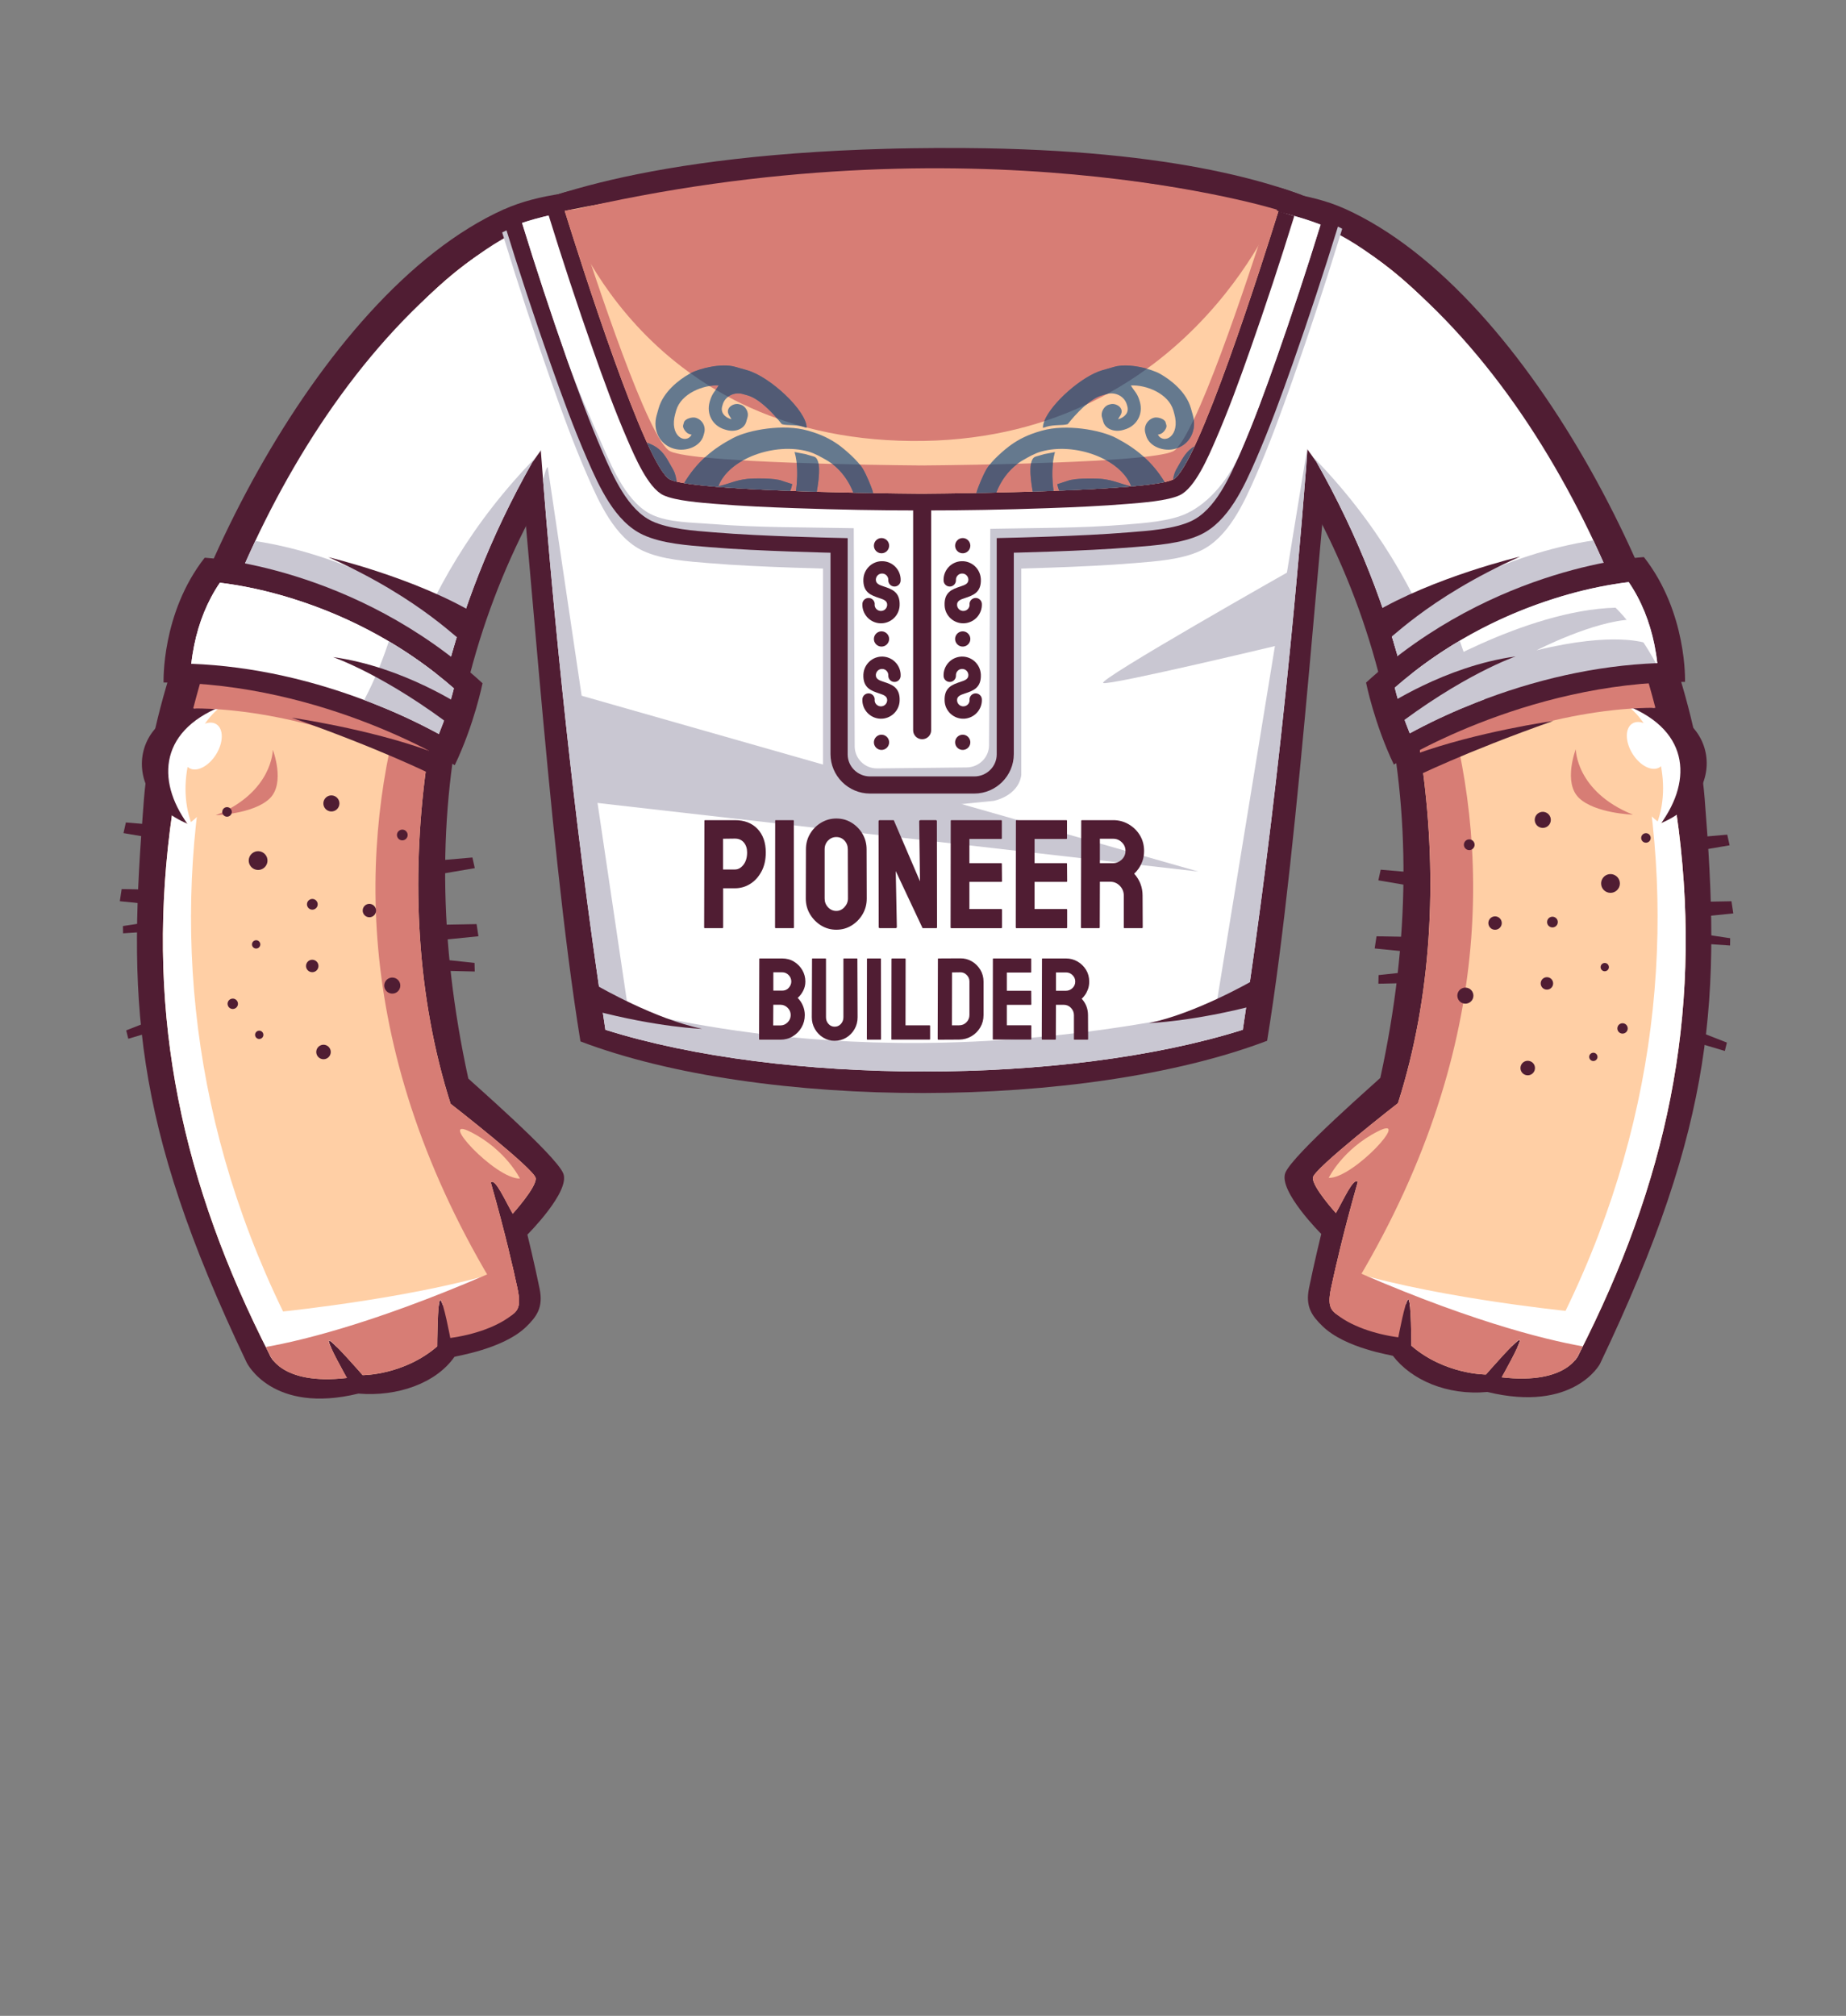<?xml version="1.0" encoding="UTF-8"?>
<!DOCTYPE svg PUBLIC "-//W3C//DTD SVG 1.1//EN" "http://www.w3.org/Graphics/SVG/1.1/DTD/svg11.dtd">
<!-- Creator: CorelDRAW -->
<svg xmlns="http://www.w3.org/2000/svg" xml:space="preserve" width="161.908mm" height="176.792mm" style="shape-rendering:geometricPrecision; text-rendering:geometricPrecision; image-rendering:optimizeQuality; fill-rule:evenodd; clip-rule:evenodd"
viewBox="0 0 49.056 53.565"
 xmlns:xlink="http://www.w3.org/1999/xlink">
 <rect x="0" y="0" width="49.056" height="53.565" fill="#808080" stroke="none"/>
 <defs>
  <style type="text/css">
   <![CDATA[
    .fil0 {fill:none}
    .fil1 {fill:#501D33}
    .fil8 {fill:#525B75}
    .fil7 {fill:#65798E}
    .fil5 {fill:#C9C7D2}
    .fil4 {fill:#D77D75}
    .fil2 {fill:#FFCFA5}
    .fil3 {fill:white}
    .fil6 {fill:#501D33;fill-rule:nonzero}
   ]]>
  </style>
 </defs>
 <g id="Слой_x0020_1">
  <g id="_88250064">
   <rect id="_119805880" class="fil0" width="49.056" height="53.565"/>
   <path id="_119805808" class="fil1" d="M11.162 23.316l1.455 -0.248 -0.063 -0.283 -1.446 0.125c0,0 -0.054,0.197 0.054,0.406zm-5.391 3.942c0.022,0.089 -0.032,0.179 -0.12,0.201 -0.089,0.022 -0.179,-0.032 -0.201,-0.12 -0.022,-0.089 0.032,-0.179 0.12,-0.201 0.089,-0.022 0.179,0.032 0.201,0.12zm-1.034 -4.873l-1.455 -0.248 0.063 -0.283 1.446 0.125c0,0 0.054,0.197 -0.054,0.406zm-0.483 2.349l-0.984 0.066 -0.003 -0.194 0.96 -0.144c0,0 0.066,0.12 0.028,0.272zm0.272 2.534l-1.117 0.334 -0.055 -0.223 1.067 -0.418c0,0 0.107,0.121 0.104,0.306zm0.312 -3.154l-1.654 -0.167 0.049 -0.323 1.635 0.03c0,0 0.075,0.218 -0.03,0.461zm6.222 0.931l1.654 -0.167 -0.049 -0.323 -1.635 0.03c0,0 -0.075,0.218 0.03,0.461zm0.391 0.742l1.165 0.028 -0.006 -0.229 -1.14 -0.122c0,0 -0.071,0.145 -0.019,0.323z"/>
   <path id="_119543888" class="fil1" d="M13.401 5.557c-5.059,2.27 -9.205,11.045 -9.575,15.666 -0.423,5.295 -0.358,8.517 2.731,14.986 0,0 0.672,1.379 2.967,0.821 1.035,0.088 2.061,-0.273 2.553,-0.977 0.012,-0.017 1.291,-0.2 1.907,-0.799 0.279,-0.272 0.457,-0.514 0.356,-1.008 -0.131,-0.648 -0.325,-1.44 -0.325,-1.44 0,0 1.141,-1.138 0.955,-1.622 -0.187,-0.484 -2.521,-2.507 -2.525,-2.526 -1.602,-7.344 -0.031,-13.61 4.165,-18.67l3.371 -4.464c-1.694,-0.5 -4.783,-0.771 -6.579,0.035l-3.02984e-005 3.02984e-005 -3.02984e-005 0z"/>
   <path id="_119543816" class="fil2" d="M13.91 12.454l4.928 -6.818c-3.356,-0.148 -5.285,-0.003 -7.728,2.503 -3.474,3.563 -5.972,8.938 -6.594,13.913 -0.626,5.008 0.33,9.399 2.648,13.939 0,0 0.281,0.829 2.055,0.624 0,0 -0.516,-0.912 -0.481,-0.991 0.035,-0.079 0.899,0.917 0.899,0.917 0,0 1.091,0.004 1.982,-0.765 0,0 0.004,-1.233 0.081,-1.23 0.077,0.003 0.325,0.913 0.325,0.913l1.165 -0.308c0.532,-0.25 0.699,-0.29 0.554,-0.949 -0.11,-0.504 -0.295,-1.353 -0.7,-2.779 0.112,-0.132 0.383,0.487 0.581,0.828 0,0 0.638,-0.704 0.611,-0.944 -0.027,-0.24 -2.261,-1.977 -2.261,-1.977 -1.805,-5.664 -0.584,-12.429 1.936,-16.875l0 -6.05969e-005 3.02984e-005 -6.05969e-005z"/>
   <path id="_119543744" class="fil3" d="M13.099 6.534c-0.651,0.378 -1.3,0.897 -1.989,1.604 -3.474,3.563 -5.972,8.938 -6.594,13.913 -0.626,5.008 0.33,9.399 2.648,13.939 0,0 0.024,0.07 0.101,0.164 0.512,-0.072 1.03,-0.188 1.538,-0.332 -0.047,-0.103 -0.075,-0.179 -0.066,-0.2 0.01,-0.023 0.094,0.048 0.206,0.159 0.988,-0.291 1.932,-0.683 2.711,-1.05 0.011,-0.113 0.026,-0.188 0.045,-0.187 0.017,0.001 0.04,0.053 0.066,0.134 1.027,-0.49 1.745,-0.924 1.863,-0.996l-0.001 -0.005c-2.271,0.78 -6.105,1.171 -6.105,1.171 -5.173,-10.642 -1.587,-21.991 5.577,-28.315l0 -3.02984e-005 0 -3.02984e-005 0 -9.08953e-005z"/>
   <path id="_119544464" class="fil4" d="M13.91 12.454l0.123 -0.17c-0.032,-0.018 -0.064,-0.038 -0.097,-0.054 0,0 -8.683,9.849 -0.329,22.706 0.192,-0.134 0.232,-0.299 0.136,-0.735 -0.11,-0.504 -0.295,-1.353 -0.7,-2.779 0.112,-0.132 0.383,0.487 0.581,0.828 0,0 0.638,-0.704 0.611,-0.944 -0.027,-0.24 -2.261,-1.977 -2.261,-1.977 -1.805,-5.664 -0.584,-12.429 1.936,-16.875l0 -6.05969e-005 0 6.05969e-005z"/>
   <path id="_119543312" class="fil1" d="M5.837 18.816c-2.262,-0.255 -2.846,2.239 -0.85,3.074l0.85 -3.074z"/>
   <path id="_119543600" class="fil2" d="M4.988 21.903c-0.738,-1.15 -0.757,-2.42 0.849,-3.105 0,0 0.457,2.255 -0.849,3.105z"/>
   <path id="_119543528" class="fil3" d="M5.064 21.998c-0.893,-1.138 -0.903,-2.544 0.831,-3.233 -0.689,0.461 -1.258,1.922 -0.8,3.139l-0.031 0.094z"/>
   <path id="_119543456" class="fil3" d="M5.747 19.242c0.197,0.123 0.195,0.483 -0.005,0.804 -0.2,0.321 -0.522,0.483 -0.719,0.36 -0.197,-0.123 -0.195,-0.483 0.005,-0.804 0.2,-0.321 0.522,-0.483 0.719,-0.36z"/>
   <path id="_119543096" class="fil2" d="M13.816 31.316c0,0 -0.366,-0.758 -1.303,-1.235 -0.937,-0.477 0.647,1.252 1.303,1.235z"/>
   <path id="_119543024" class="fil4" d="M7.064 35.792c0.033,0.066 0.066,0.132 0.1,0.198 0,0 0.281,0.829 2.055,0.624 0,0 -0.516,-0.912 -0.481,-0.991 0.035,-0.079 0.899,0.917 0.899,0.917 0,0 1.091,0.004 1.982,-0.765 0,0 0.004,-1.233 0.081,-1.23 0.077,0.003 0.266,1.007 0.266,1.007 0.601,-0.08 1.291,-0.299 1.696,-0.658 0.145,-0.128 0.169,-0.302 0.083,-0.693 -0.037,-0.168 -0.082,-0.374 -0.141,-0.628 -3.364,1.511 -5.514,2.037 -6.54,2.219l3.02984e-005 0z"/>
   <path id="_88446128" class="fil4" d="M7.25 19.923c0,0 0,1.126 -1.518,1.74 0,0 1.006,-0.034 1.433,-0.444 0.426,-0.409 0.085,-1.296 0.085,-1.296z"/>
   <path id="_119541680" class="fil1" d="M15.425 27.672c-0.889,-5.453 -1.425,-14.643 -1.968,-18.896 0.961,-3.959 8.524,-2.745 11.101,-2.21 2.576,-0.535 10.139,-1.749 11.1,2.21 -0.543,4.252 -1.096,13.427 -1.985,18.879 -4.839,1.84 -13.409,1.857 -18.248,0.017l3.02984e-005 0 6.05969e-005 -6.05969e-005 3.02984e-005 0z"/>
   <path id="_119542880" class="fil1" d="M38.083 23.64l-1.455 -0.248 0.063 -0.283 1.446 0.125c0,0 0.054,0.197 -0.054,0.406zm5.391 3.942c-0.022,0.089 0.032,0.179 0.12,0.201 0.089,0.022 0.179,-0.032 0.201,-0.12 0.022,-0.089 -0.032,-0.179 -0.12,-0.201 -0.089,-0.022 -0.179,0.032 -0.201,0.12zm1.034 -4.873l1.455 -0.248 -0.063 -0.283 -1.446 0.125c0,0 -0.054,0.197 0.054,0.406zm0.483 2.349l0.984 0.066 0.003 -0.194 -0.96 -0.144c0,0 -0.066,0.12 -0.028,0.272zm-0.272 2.534l1.117 0.334 0.055 -0.223 -1.067 -0.418c0,0 -0.107,0.121 -0.104,0.306zm-0.312 -3.154l1.654 -0.167 -0.049 -0.323 -1.635 0.03c0,0 -0.075,0.218 0.03,0.461zm-6.222 0.931l-1.654 -0.167 0.049 -0.323 1.635 0.03c0,0 0.075,0.218 -0.03,0.461zm-0.391 0.742l-1.165 0.028 0.006 -0.229 1.14 -0.122c0,0 0.071,0.145 0.019,0.323z"/>
   <path id="_119542808" class="fil1" d="M35.724 5.54c5.059,2.27 9.205,11.045 9.575,15.666 0.423,5.295 0.307,8.568 -2.782,15.037 0,0 -0.697,1.302 -2.992,0.744 -1.069,0.1 -2.019,-0.319 -2.51,-0.96 -0.013,-0.017 -1.257,-0.191 -1.873,-0.791 -0.279,-0.272 -0.457,-0.514 -0.356,-1.008 0.131,-0.648 0.325,-1.44 0.325,-1.44 0,0 -1.141,-1.138 -0.955,-1.622 0.187,-0.484 2.521,-2.507 2.525,-2.526 1.602,-7.344 0.031,-13.61 -4.165,-18.67l-3.371 -4.464c1.694,-0.5 4.783,-0.771 6.579,0.035l3.02984e-005 3.02984e-005 3.02984e-005 0 0 3.02984e-005z"/>
   <path id="_119542736" class="fil2" d="M35.215 12.437l-4.928 -6.818c3.356,-0.148 5.285,-0.003 7.728,2.503 3.474,3.563 5.972,8.938 6.594,13.913 0.626,5.008 -0.33,9.399 -2.648,13.939 0,0 -0.281,0.829 -2.055,0.624 0,0 0.516,-0.912 0.481,-0.991 -0.035,-0.079 -0.899,0.917 -0.899,0.917 0,0 -1.091,0.004 -1.982,-0.765 0,0 -0.004,-1.233 -0.081,-1.23 -0.077,0.003 -0.325,0.913 -0.325,0.913l-1.165 -0.308c-0.532,-0.25 -0.699,-0.29 -0.554,-0.949 0.11,-0.504 0.295,-1.353 0.7,-2.779 -0.112,-0.132 -0.383,0.487 -0.581,0.828 0,0 -0.638,-0.704 -0.611,-0.944 0.027,-0.24 2.261,-1.977 2.261,-1.977 1.805,-5.664 0.584,-12.429 -1.936,-16.875l0 -6.05969e-005 -3.02984e-005 -6.05969e-005z"/>
   <path id="_119543168" class="fil4" d="M35.215 12.437l-0.123 -0.17c0.032,-0.018 0.064,-0.038 0.097,-0.054 0,0 8.683,9.849 0.329,22.706 -0.192,-0.134 -0.232,-0.299 -0.136,-0.735 0.11,-0.504 0.295,-1.353 0.7,-2.779 -0.112,-0.132 -0.383,0.487 -0.581,0.828 0,0 -0.638,-0.704 -0.611,-0.944 0.027,-0.24 2.261,-1.977 2.261,-1.977 1.805,-5.664 0.584,-12.429 -1.936,-16.875l0 -6.05969e-005 0 6.05969e-005z"/>
   <path id="_119542664" class="fil3" d="M37.307 18.06c-0.457,-1.833 -1.192,-3.79 -2.328,-5.794l-4.928 -6.818c3.356,-0.148 5.285,-0.003 7.728,2.503 2.177,2.233 3.971,5.177 5.16,8.289 -1.951,0.458 -4.091,1.221 -5.632,1.82l0 -3.02984e-005z"/>
   <path id="_119542592" class="fil5" d="M37.307 18.06c-0.457,-1.833 -1.192,-3.79 -2.328,-5.794l-0.103 -0.142c1.673,1.708 2.779,3.598 3.463,5.545 -0.365,0.135 -0.712,0.266 -1.032,0.391l0 -3.02984e-005z"/>
   <path id="_119542520" class="fil3" d="M16.088 27.363c-0.881,-5.764 -1.529,-12.214 -1.896,-17.957 0.751,-3.093 5.554,-4.655 10.359,-4.663l0 -9.08953e-005 0.006 3.02984e-005 0.006 -3.02984e-005 0 9.08953e-005c4.805,0.008 9.608,1.571 10.359,4.663 -0.366,5.744 -1.015,12.194 -1.896,17.957 -4.689,1.479 -12.25,1.479 -16.939,3.02984e-005l0 -3.02984e-005 6.05969e-005 0 -9.08953e-005 0 -3.02984e-005 0z"/>
   <polygon id="_119541704" class="fil3" points="20.42,23.669 16.357,21.81 28.53,23.466 "/>
   <path id="_119541992" class="fil5" d="M21.87 14.918l0 5.595 0.682 0.699 1.962 0.256 1.893 -0.188c0,0 0.648,-0.119 0.733,-0.682l0 -5.783c0,0 -4.947,-0.085 -5.271,0.102l0 -3.02984e-005z"/>
   <polygon id="_121124376" class="fil3" points="27.677,19.197 31.604,19.436 33.345,18.036 "/>
   <path id="_119542376" class="fil5" d="M16.088 27.363c-0.713,-4.662 -1.273,-9.773 -1.655,-14.597 0.046,-0.216 0.088,-0.343 0.123,-0.356l2.151 14.512c0.103,-0.245 6.089,1.967 15.596,-0.096l2.425 -14.851c0,0 -0,0.338 -0.033,0.622 -0.382,4.873 -0.947,10.049 -1.668,14.765 -4.689,1.479 -12.25,1.479 -16.939,3.02984e-005l-6.05969e-005 3.02984e-005 -6.05969e-005 6.05969e-005 -3.02984e-005 -3.02984e-005 -6.05969e-005 0z"/>
   <polygon id="_119542304" class="fil5" points="15.31,18.445 31.842,23.158 15.685,21.314 "/>
   <path id="_119542232" class="fil1" d="M33.286 26.059c0,0 -1.505,0.87 -2.753,1.126 0,0 1.163,-0.034 2.907,-0.495l0.222 -0.478 -0.376 -0.154z"/>
   <path id="_119544176" class="fil1" d="M15.906 26.212c0,0 1.505,0.87 2.753,1.126 0,0 -1.163,-0.034 -2.907,-0.495l-0.222 -0.478 0.376 -0.154z"/>
   <path id="_119681384" class="fil4" d="M11.22 20.204c0.102,-0.722 0.244,-1.472 0.437,-2.245 -1.371,-0.507 -3.545,-1.221 -5.757,-1.584 -0.301,0.809 -0.552,1.629 -0.766,2.449 2.427,-0 4.812,0.957 6.086,1.379l3.02984e-005 0z"/>
   <path id="_122988168" class="fil3" d="M11.818 18.077c0.457,-1.833 1.192,-3.79 2.328,-5.794l4.928 -6.818c-3.356,-0.148 -5.285,-0.003 -7.728,2.503 -2.177,2.233 -3.971,5.177 -5.16,8.289 1.951,0.458 4.091,1.221 5.632,1.82l0 -3.02984e-005z"/>
   <path id="_119682560" class="fil3" d="M7.068 15.805c1.158,-2.859 2.975,-5.908 5.604,-9.007 -2.769,2.026 -4.803,5.102 -6.174,8.201 0.148,0.489 0.536,0.852 0.536,0.852 0.011,-0.015 0.022,-0.031 0.034,-0.046l3.02984e-005 6.05969e-005z"/>
   <path id="_119544032" class="fil5" d="M11.839 17.995c0.106,-0.419 0.227,-0.845 0.364,-1.277 -1.03,-0.815 -3.058,-1.976 -5.419,-2.342 -0.291,0.617 -0.559,1.245 -0.802,1.88 1.906,0.447 4.197,1.186 5.729,1.779 0.043,-0.013 0.086,-0.027 0.128,-0.04z"/>
   <path id="_119680376" class="fil5" d="M11.818 18.077c0.457,-1.833 1.192,-3.79 2.328,-5.794l0.103 -0.142c-1.673,1.708 -2.779,3.598 -3.463,5.545 0.365,0.135 0.712,0.266 1.032,0.391l0 -3.02984e-005z"/>
   <path id="_123967888" class="fil1" d="M12.085 20.333c0,0 -3.437,-2.193 -7.738,-2.197 0,0 -0.065,-1.839 1.092,-3.316 0,0 3.961,0.198 7.384,3.335 0,0 -0.22,1.095 -0.739,2.178l-3.02984e-005 0z"/>
   <path id="_123967816" class="fil3" d="M11.663 19.504c-0.057,-0.031 -0.114,-0.061 -0.17,-0.091 -0.516,-0.272 -1.049,-0.514 -1.589,-0.726 -1.537,-0.604 -3.178,-0.987 -4.82,-1.049 0.019,-0.175 0.048,-0.35 0.079,-0.502 0.122,-0.593 0.345,-1.162 0.681,-1.652 0.131,0.015 0.262,0.035 0.387,0.055 0.529,0.086 1.056,0.214 1.569,0.376 1.549,0.486 3.01,1.283 4.261,2.375 -0.099,0.401 -0.241,0.826 -0.399,1.214z"/>
   <path id="_123967744" class="fil3" d="M5.121 17.64l-0.038 -0.002c0.019,-0.175 0.048,-0.35 0.079,-0.502 0.122,-0.593 0.345,-1.162 0.681,-1.652 0.131,0.015 0.262,0.035 0.387,0.055 0.529,0.086 1.056,0.214 1.569,0.376 1.361,0.427 2.653,1.094 3.795,1.989 -0.028,0.04 -0.058,0.079 -0.09,0.119 0,0 -2.88,-1.791 -5.311,-1.859 0,0 -0.564,0.533 -1.072,1.476z"/>
   <path id="_123967672" class="fil5" d="M11.663 19.504c-0.057,-0.031 -0.114,-0.061 -0.17,-0.091 -0.516,-0.272 -1.049,-0.514 -1.589,-0.726 -0.075,-0.03 -0.151,-0.059 -0.226,-0.087 0.305,-0.577 0.522,-1.154 0.655,-1.559 0.609,0.36 1.189,0.777 1.729,1.249 -0.099,0.401 -0.241,0.826 -0.399,1.214z"/>
   <path id="_123967600" class="fil1" d="M12.339 18.805c0,0 -1.609,-1.089 -3.49,-1.345 0,0 1.408,0.477 3.344,1.979l0.146 -0.634z"/>
   <path id="_120416080" class="fil5" d="M21.043 15.082c-0.736,-0.026 -1.472,-0.058 -2.206,-0.119 -0.555,-0.046 -1.244,-0.09 -1.753,-0.328 -0.745,-0.348 -1.162,-1.278 -1.48,-2.008 -0.362,-0.832 -0.674,-1.685 -0.975,-2.542 -0.43,-1.223 -0.837,-2.455 -1.218,-3.695l-0.066 -0.214c1.025,-0.517 4.467,-1.871 12.315,-1.816 5.585,0.039 8.522,0.952 10.008,1.718l-0.11 0.358c-0.378,1.225 -0.779,2.441 -1.204,3.649 -0.302,0.857 -0.613,1.71 -0.975,2.542 -0.318,0.73 -0.735,1.66 -1.48,2.008 -0.509,0.238 -1.198,0.282 -1.753,0.328 -0.734,0.06 -1.47,0.093 -2.207,0.119 -2.299,0.082 -4.596,0.082 -6.895,0l3.02984e-005 0z"/>
   <path id="_119804728" class="fil1" d="M23.119 13.04l2.773 0c0.577,0 1.049,0.472 1.049,1.049l0 5.948c0,0.577 -0.472,1.049 -1.049,1.049l-2.773 0c-0.577,0 -1.049,-0.472 -1.049,-1.049l0 -5.948c0,-0.577 0.472,-1.049 1.049,-1.049z"/>
   <path id="_119804656" class="fil1" d="M14.981 5.116c1.674,-0.43 10.084,-2.347 19.113,-0.106 0.182,0.059 0.353,0.119 0.514,0.179l-4.286 1.408 -15.607 -1.397c0.085,-0.028 0.174,-0.056 0.266,-0.084l3.02984e-005 0 6.05969e-005 0z"/>
   <path id="_122970936" class="fil1" d="M21.043 14.656c-0.736,-0.026 -1.472,-0.058 -2.206,-0.119 -0.555,-0.046 -1.244,-0.09 -1.753,-0.328 -0.745,-0.348 -1.162,-1.278 -1.48,-2.008 -0.362,-0.832 -0.674,-1.685 -0.975,-2.542 -0.43,-1.223 -0.837,-2.455 -1.218,-3.695l-0.066 -0.214c1.025,-0.517 4.467,-1.871 12.315,-1.816 5.585,0.039 8.522,0.952 10.008,1.718l-0.11 0.358c-0.378,1.225 -0.779,2.441 -1.204,3.649 -0.302,0.857 -0.613,1.71 -0.975,2.542 -0.318,0.73 -0.735,1.66 -1.48,2.008 -0.509,0.238 -1.198,0.282 -1.753,0.328 -0.734,0.06 -1.47,0.093 -2.207,0.119 -2.299,0.082 -4.596,0.082 -6.895,0l3.02984e-005 0z"/>
   <path id="_129326824" class="fil5" d="M21.11 14.26c-0.719,-0.026 -1.439,-0.057 -2.157,-0.116 -0.497,-0.041 -1.177,-0.086 -1.626,-0.296 -0.644,-0.301 -1.032,-1.186 -1.309,-1.823 -0.353,-0.811 -0.657,-1.644 -0.951,-2.479 -0.422,-1.199 -0.82,-2.407 -1.194,-3.623 3.428,-1.166 17.011,-1.594 21.221,0.045 -0.37,1.2 -0.764,2.393 -1.18,3.577 -0.294,0.835 -0.598,1.668 -0.951,2.479 -0.277,0.637 -0.665,1.522 -1.309,1.823 -0.449,0.21 -1.129,0.256 -1.626,0.296 -0.718,0.059 -1.437,0.09 -2.157,0.116 -0.464,0.016 -0.925,0.029 -1.384,0.039l0 5.749c0,0.321 -0.267,0.584 -0.594,0.584l-2.773 0c-0.327,0 -0.594,-0.263 -0.594,-0.584l0 -5.748c-0.47,-0.01 -0.941,-0.023 -1.415,-0.04l-3.02984e-005 0 3.02984e-005 0 0 -3.02984e-005 -3.02984e-005 0z"/>
   <path id="_119804944" class="fil3" d="M18.902 13.923c-0.497,-0.041 -1.126,-0.035 -1.575,-0.245 -0.644,-0.301 -1.032,-1.186 -1.309,-1.823 -0.353,-0.811 -0.657,-1.473 -0.951,-2.308 -0.422,-1.199 -0.82,-2.407 -1.194,-3.623 3.428,-1.166 17.011,-1.594 21.221,0.045 -0.37,1.2 -0.764,2.393 -1.18,3.577 -0.294,0.835 -0.598,1.668 -0.951,2.479 -0.277,0.637 -0.784,1.318 -1.429,1.618 -0.449,0.21 -1.129,0.256 -1.626,0.296 -1.205,0.099 -2.389,0.087 -3.592,0.112l-0.034 5.757c-0.002,0.321 -0.268,0.58 -0.594,0.584l-2.381 0.026c-0.327,0.003 -0.593,-0.263 -0.594,-0.584l-0.025 -5.799c-1.238,-0.026 -2.545,-0.011 -3.785,-0.113l-3.02984e-005 0 3.02984e-005 0 0 -3.02984e-005 -3.02984e-005 0z"/>
   <path id="_119804872" class="fil1" d="M34.395 5.738c-0.367,1.189 -0.759,2.378 -1.171,3.549 -0.286,0.814 -0.586,1.637 -0.93,2.427 -0.176,0.403 -0.534,1.253 -0.943,1.444 -0.327,0.153 -1.02,0.202 -1.382,0.231 -0.706,0.058 -1.417,0.089 -2.124,0.114 -2.269,0.081 -4.442,0.081 -6.71,0 -0.707,-0.025 -1.418,-0.056 -2.124,-0.114 -0.362,-0.03 -1.055,-0.079 -1.382,-0.231 -0.408,-0.191 -0.767,-1.041 -0.943,-1.444 -0.344,-0.79 -0.644,-1.613 -0.93,-2.427 -0.417,-1.186 -0.814,-2.39 -1.185,-3.593 2.335,-0.506 12.085,-2.362 19.823,0.045l-3.02984e-005 0 3.02984e-005 0z"/>
   <path id="_119804800" class="fil2" d="M15.006 5.602c0.402,1.292 2.159,6.84 2.805,7.142 0.659,0.308 5.625,0.366 6.597,0.374l0 0.001 0.083 -0.001 0.083 0.001 0 -0.001c0.972,-0.008 5.938,-0.066 6.597,-0.374 0.644,-0.301 2.395,-5.823 2.802,-7.132 -7.251,-2.093 -16.088,-0.598 -18.965,-0.009l3.02984e-005 0 0 -6.05969e-005z"/>
   <path id="_129341680" class="fil4" d="M15.034 5.622c0,0 1.946,6.027 9.185,6.095 7.239,0.068 9.715,-6.146 9.715,-6.146 0,0 -8.081,-2.509 -18.9,0.051l9.08953e-005 0 3.02984e-005 0 3.02984e-005 0z"/>
   <path id="_119805160" class="fil4" d="M15.006 5.602c0.402,1.292 2.159,6.84 2.805,7.142 0.659,0.308 5.625,0.366 6.597,0.374l0 0.001 0.083 -0.001 0.083 0.001 0 -0.001c0.972,-0.008 5.938,-0.066 6.597,-0.374 0.644,-0.301 2.395,-5.823 2.802,-7.132 -0.072,-0.021 -0.145,-0.041 -0.217,-0.061 -0.62,1.947 -2.023,6.179 -2.584,6.442 -0.659,0.308 -5.625,0.366 -6.597,0.374l0 0.001 -0.083 -0.001 -0.083 0.001 0 -0.001c-0.972,-0.008 -5.938,-0.066 -6.597,-0.374 -0.561,-0.262 -1.961,-4.485 -2.582,-6.435 -0.077,0.015 -0.152,0.03 -0.222,0.045l0 -9.08953e-005z"/>
   <path id="_119805088" class="fil1" d="M24.503 13.256l0.005 0c0.13,0 0.237,0.106 0.237,0.237l0 5.912c0,0.13 -0.106,0.237 -0.237,0.237l-0.005 0c-0.13,0 -0.237,-0.106 -0.237,-0.237l0 -5.912c0,-0.13 0.106,-0.237 0.237,-0.237z"/>
   <path id="_123965536" class="fil6" d="M25.764 16.06c-0.004,-0.091 0.067,-0.168 0.157,-0.171 0.091,-0.004 0.168,0.067 0.171,0.157 0.006,0.136 -0.044,0.262 -0.13,0.356 -0.086,0.093 -0.207,0.154 -0.343,0.16l-0.001 3.02984e-005 0 0c-0.136,0.006 -0.262,-0.044 -0.356,-0.13 -0.094,-0.086 -0.154,-0.207 -0.16,-0.343 -0.016,-0.361 0.206,-0.434 0.428,-0.508 0.104,-0.035 0.209,-0.069 0.204,-0.182l-0 -0.005c-0.003,-0.044 -0.023,-0.083 -0.053,-0.111 -0.031,-0.029 -0.074,-0.045 -0.12,-0.043l-0 0c-0.046,0.002 -0.087,0.022 -0.115,0.054 -0.029,0.031 -0.045,0.074 -0.043,0.12 0.004,0.091 -0.067,0.168 -0.157,0.171 -0.091,0.004 -0.168,-0.067 -0.171,-0.157 -0.006,-0.136 0.044,-0.262 0.13,-0.356 0.086,-0.094 0.207,-0.154 0.343,-0.16l9.08953e-005 0c0.136,-0.006 0.262,0.044 0.356,0.13 0.091,0.084 0.151,0.201 0.16,0.333 0,0.003 0.001,0.007 0.001,0.01 0.016,0.361 -0.206,0.434 -0.428,0.508 -0.104,0.035 -0.209,0.069 -0.204,0.182 0.002,0.046 0.022,0.087 0.054,0.116 0.031,0.029 0.074,0.045 0.12,0.043l0 0c0.046,-0.002 0.087,-0.023 0.116,-0.054 0.029,-0.031 0.045,-0.074 0.043,-0.12z"/>
   <path id="_123965464" class="fil6" d="M25.764 18.595c-0.004,-0.091 0.067,-0.168 0.157,-0.171 0.091,-0.004 0.168,0.067 0.171,0.157 0.006,0.136 -0.044,0.262 -0.13,0.356 -0.086,0.093 -0.207,0.154 -0.343,0.16l-0.001 3.02984e-005 0 0c-0.136,0.006 -0.262,-0.044 -0.356,-0.13 -0.094,-0.086 -0.154,-0.207 -0.16,-0.343 -0.016,-0.361 0.206,-0.434 0.428,-0.508 0.104,-0.035 0.209,-0.069 0.204,-0.182l-0 -0.005c-0.003,-0.044 -0.023,-0.083 -0.053,-0.111 -0.031,-0.029 -0.074,-0.045 -0.12,-0.043l-0 0c-0.046,0.002 -0.087,0.022 -0.115,0.054 -0.029,0.031 -0.045,0.074 -0.043,0.12 0.004,0.091 -0.067,0.168 -0.157,0.171 -0.091,0.004 -0.168,-0.067 -0.171,-0.157 -0.006,-0.136 0.044,-0.262 0.13,-0.356 0.086,-0.094 0.207,-0.154 0.343,-0.16l6.05969e-005 0c0.136,-0.006 0.262,0.044 0.356,0.13 0.091,0.084 0.151,0.201 0.16,0.333 0,0.003 0.001,0.007 0.001,0.01 0.016,0.361 -0.206,0.434 -0.428,0.508 -0.104,0.035 -0.209,0.069 -0.204,0.182 0.002,0.046 0.022,0.087 0.054,0.116 0.031,0.029 0.074,0.045 0.12,0.043l0 0c0.046,-0.002 0.087,-0.023 0.116,-0.054 0.029,-0.031 0.045,-0.074 0.043,-0.12z"/>
   <path id="_123965392" class="fil1" d="M25.433 14.364c0.075,-0.083 0.203,-0.09 0.286,-0.015 0.083,0.075 0.09,0.203 0.015,0.286 -0.075,0.083 -0.203,0.09 -0.286,0.015 -0.083,-0.075 -0.09,-0.203 -0.015,-0.286z"/>
   <path id="_123965320" class="fil1" d="M25.433 16.843c0.075,-0.083 0.203,-0.09 0.286,-0.015 0.083,0.075 0.09,0.203 0.015,0.286 -0.075,0.083 -0.203,0.09 -0.286,0.015 -0.083,-0.075 -0.09,-0.203 -0.015,-0.286z"/>
   <path id="_123965248" class="fil1" d="M25.433 19.589c0.075,-0.083 0.203,-0.09 0.286,-0.015 0.083,0.075 0.09,0.203 0.015,0.286 -0.075,0.083 -0.203,0.09 -0.286,0.015 -0.083,-0.075 -0.09,-0.203 -0.015,-0.286z"/>
   <path id="_123964768" class="fil6" d="M23.245 16.06c0.004,-0.091 -0.067,-0.168 -0.157,-0.171 -0.091,-0.004 -0.168,0.067 -0.171,0.157 -0.006,0.136 0.044,0.262 0.13,0.356 0.086,0.093 0.207,0.154 0.343,0.16l0.001 3.02984e-005 0 0c0.136,0.006 0.262,-0.044 0.356,-0.13 0.094,-0.086 0.154,-0.207 0.16,-0.343 0.016,-0.361 -0.206,-0.434 -0.428,-0.508 -0.104,-0.035 -0.209,-0.069 -0.204,-0.182l0 -0.005c0.003,-0.044 0.023,-0.083 0.053,-0.111 0.031,-0.029 0.074,-0.045 0.12,-0.043l0 0c0.046,0.002 0.087,0.022 0.115,0.054 0.029,0.031 0.045,0.074 0.043,0.12 -0.004,0.091 0.067,0.168 0.157,0.171 0.091,0.004 0.168,-0.067 0.171,-0.157 0.006,-0.136 -0.044,-0.262 -0.13,-0.356 -0.086,-0.094 -0.207,-0.154 -0.343,-0.16l-9.08953e-005 0c-0.136,-0.006 -0.262,0.044 -0.356,0.13 -0.091,0.084 -0.151,0.201 -0.16,0.333 -0,0.003 -0.001,0.007 -0.001,0.01 -0.016,0.361 0.206,0.434 0.428,0.508 0.104,0.035 0.209,0.069 0.204,0.182 -0.002,0.046 -0.022,0.087 -0.054,0.116 -0.031,0.029 -0.074,0.045 -0.12,0.043l0 0c-0.046,-0.002 -0.087,-0.023 -0.116,-0.054 -0.029,-0.031 -0.045,-0.074 -0.043,-0.12z"/>
   <path id="_123964696" class="fil6" d="M23.245 18.595c0.004,-0.091 -0.067,-0.168 -0.157,-0.171 -0.091,-0.004 -0.168,0.067 -0.171,0.157 -0.006,0.136 0.044,0.262 0.13,0.356 0.086,0.093 0.207,0.154 0.343,0.16l0.001 3.02984e-005 0 0c0.136,0.006 0.262,-0.044 0.356,-0.13 0.094,-0.086 0.154,-0.207 0.16,-0.343 0.016,-0.361 -0.206,-0.434 -0.428,-0.508 -0.104,-0.035 -0.209,-0.069 -0.204,-0.182l0 -0.005c0.003,-0.044 0.023,-0.083 0.053,-0.111 0.031,-0.029 0.074,-0.045 0.12,-0.043l0 0c0.046,0.002 0.087,0.022 0.115,0.054 0.029,0.031 0.045,0.074 0.043,0.12 -0.004,0.091 0.067,0.168 0.157,0.171 0.091,0.004 0.168,-0.067 0.171,-0.157 0.006,-0.136 -0.044,-0.262 -0.13,-0.356 -0.086,-0.094 -0.207,-0.154 -0.343,-0.16l-6.05969e-005 0c-0.136,-0.006 -0.262,0.044 -0.356,0.13 -0.091,0.084 -0.151,0.201 -0.16,0.333 -0,0.003 -0.001,0.007 -0.001,0.01 -0.016,0.361 0.206,0.434 0.428,0.508 0.104,0.035 0.209,0.069 0.204,0.182 -0.002,0.046 -0.022,0.087 -0.054,0.116 -0.031,0.029 -0.074,0.045 -0.12,0.043l0 0c-0.046,-0.002 -0.087,-0.023 -0.116,-0.054 -0.029,-0.031 -0.045,-0.074 -0.043,-0.12z"/>
   <path id="_123964624" class="fil1" d="M23.576 14.364c-0.075,-0.083 -0.203,-0.09 -0.286,-0.015 -0.083,0.075 -0.09,0.203 -0.015,0.286 0.075,0.083 0.203,0.09 0.286,0.015 0.083,-0.075 0.09,-0.203 0.015,-0.286z"/>
   <path id="_123964552" class="fil1" d="M23.576 16.843c-0.075,-0.083 -0.203,-0.09 -0.286,-0.015 -0.083,0.075 -0.09,0.203 -0.015,0.286 0.075,0.083 0.203,0.09 0.286,0.015 0.083,-0.075 0.09,-0.203 0.015,-0.286z"/>
   <path id="_123964480" class="fil1" d="M23.576 19.589c-0.075,-0.083 -0.203,-0.09 -0.286,-0.015 -0.083,0.075 -0.09,0.203 -0.015,0.286 0.075,0.083 0.203,0.09 0.286,0.015 0.083,-0.075 0.09,-0.203 0.015,-0.286z"/>
   <path id="_129335416" class="fil5" d="M34.35 15.13c0,0 -5.22,2.951 -5.032,3.019 0.188,0.068 4.81,-1.041 4.81,-1.041l0.222 -1.978z"/>
   <path id="_129334696" class="fil1" d="M12.362 17.092c-0.085,0.034 -1.109,-1.16 -3.633,-2.286 0,0 2.303,0.546 3.923,1.518l0.017 0.444 -0.307 0.324z"/>
   <path id="_129333232" class="fil3" d="M36.026 6.518c0.651,0.378 1.3,0.897 1.989,1.604 3.474,3.563 5.972,8.938 6.594,13.913 0.626,5.008 -0.33,9.399 -2.648,13.939 0,0 -0.024,0.07 -0.101,0.164 -0.512,-0.072 -1.03,-0.188 -1.538,-0.332 0.047,-0.103 0.075,-0.179 0.066,-0.2 -0.01,-0.023 -0.094,0.048 -0.206,0.159 -0.988,-0.291 -1.932,-0.683 -2.711,-1.05 -0.011,-0.113 -0.026,-0.188 -0.045,-0.187 -0.017,0.001 -0.04,0.053 -0.066,0.134 -1.027,-0.49 -1.745,-0.924 -1.863,-0.996l0.001 -0.005c2.271,0.78 6.105,1.171 6.105,1.171 5.173,-10.642 1.587,-21.991 -5.577,-28.315l0 -3.02984e-005 0 -3.02984e-005 0 -9.08953e-005z"/>
   <path id="_129327424" class="fil1" d="M43.288 18.799c2.262,-0.255 2.846,2.239 0.85,3.074l-0.85 -3.074z"/>
   <path id="_129891224" class="fil2" d="M44.137 21.886c0.738,-1.15 0.757,-2.42 -0.849,-3.105 0,0 -0.457,2.255 0.849,3.105z"/>
   <path id="_129886616" class="fil3" d="M44.061 21.981c0.893,-1.138 0.903,-2.544 -0.831,-3.233 0.689,0.461 1.258,1.922 0.8,3.139l0.031 0.094z"/>
   <path id="_129886112" class="fil3" d="M43.378 19.225c-0.197,0.123 -0.195,0.483 0.005,0.804 0.2,0.321 0.522,0.483 0.719,0.36 0.197,-0.123 0.195,-0.483 -0.005,-0.804 -0.2,-0.321 -0.522,-0.483 -0.719,-0.36z"/>
   <path id="_129330544" class="fil2" d="M35.309 31.299c0,0 0.366,-0.758 1.303,-1.235 0.937,-0.477 -0.647,1.252 -1.303,1.235z"/>
   <path id="_129330424" class="fil4" d="M42.061 35.775c-0.033,0.066 -0.066,0.132 -0.1,0.198 0,0 -0.281,0.829 -2.055,0.624 0,0 0.516,-0.912 0.481,-0.991 -0.035,-0.079 -0.899,0.917 -0.899,0.917 0,0 -1.091,0.004 -1.982,-0.765 0,0 -0.004,-1.233 -0.081,-1.23 -0.077,0.003 -0.266,1.007 -0.266,1.007 -0.601,-0.08 -1.291,-0.299 -1.696,-0.658 -0.145,-0.128 -0.169,-0.302 -0.083,-0.693 0.037,-0.168 0.082,-0.374 0.141,-0.628 3.364,1.511 5.514,2.037 6.54,2.219l-3.02984e-005 0z"/>
   <path id="_129331048" class="fil4" d="M41.875 19.907c0,0 0,1.126 1.518,1.74 0,0 -1.006,-0.034 -1.433,-0.444 -0.426,-0.409 -0.085,-1.296 -0.085,-1.296z"/>
   <path id="_119546360" class="fil1" d="M42.945 23.274c0.111,0.081 0.136,0.237 0.054,0.348 -0.081,0.111 -0.237,0.136 -0.349,0.054 -0.111,-0.081 -0.135,-0.237 -0.054,-0.348 0.081,-0.111 0.237,-0.136 0.348,-0.054zm-1.993 2.802c-0.03,0.086 0.015,0.181 0.101,0.211 0.086,0.03 0.181,-0.015 0.211,-0.101 0.03,-0.086 -0.015,-0.181 -0.101,-0.211 -0.086,-0.03 -0.181,0.015 -0.211,0.101zm1.589 -0.415c-0.02,0.058 0.01,0.12 0.067,0.141 0.057,0.02 0.12,-0.01 0.141,-0.067 0.02,-0.057 -0.01,-0.12 -0.067,-0.141 -0.057,-0.02 -0.12,0.01 -0.141,0.067zm-0.303 2.385c-0.02,0.057 0.01,0.12 0.067,0.141 0.057,0.02 0.12,-0.01 0.141,-0.067 0.02,-0.058 -0.01,-0.12 -0.067,-0.141 -0.057,-0.02 -0.12,0.01 -0.141,0.067zm0.75 -0.765c-0.025,0.072 0.012,0.151 0.084,0.176 0.072,0.025 0.151,-0.013 0.176,-0.084 0.025,-0.072 -0.013,-0.151 -0.084,-0.176 -0.072,-0.025 -0.151,0.012 -0.176,0.084zm-2.572 1.035c-0.035,0.101 0.017,0.211 0.118,0.246 0.101,0.035 0.211,-0.017 0.246,-0.118 0.035,-0.101 -0.017,-0.211 -0.118,-0.246 -0.101,-0.035 -0.211,0.017 -0.246,0.118zm0.708 -6.704c0.095,0.07 0.116,0.203 0.047,0.299 -0.07,0.095 -0.203,0.116 -0.299,0.047 -0.095,-0.07 -0.116,-0.203 -0.047,-0.299 0.07,-0.095 0.203,-0.116 0.299,-0.047zm-1.996 0.719c0.064,0.046 0.077,0.136 0.031,0.199 -0.046,0.064 -0.136,0.077 -0.199,0.031 -0.064,-0.046 -0.077,-0.136 -0.031,-0.199 0.046,-0.064 0.136,-0.077 0.199,-0.031zm2.211 2.055c0.064,0.046 0.077,0.136 0.031,0.199 -0.046,0.064 -0.136,0.077 -0.199,0.031 -0.064,-0.046 -0.077,-0.136 -0.031,-0.199 0.046,-0.064 0.136,-0.077 0.199,-0.031zm-2.272 1.897c0.095,0.07 0.116,0.203 0.047,0.299 -0.07,0.095 -0.203,0.116 -0.299,0.047 -0.095,-0.07 -0.116,-0.203 -0.047,-0.299 0.07,-0.095 0.203,-0.116 0.299,-0.047zm0.768 -1.9c0.079,0.058 0.097,0.169 0.039,0.249 -0.058,0.079 -0.17,0.097 -0.249,0.039 -0.079,-0.058 -0.097,-0.17 -0.039,-0.249 0.058,-0.079 0.169,-0.097 0.249,-0.039zm3.979 -2.22c0.056,0.041 0.069,0.12 0.028,0.177 -0.041,0.056 -0.12,0.069 -0.177,0.028 -0.056,-0.041 -0.069,-0.12 -0.028,-0.177 0.041,-0.056 0.12,-0.069 0.177,-0.028z"/>
   <path id="_119682776" class="fil4" d="M37.905 20.187c-0.102,-0.722 -0.244,-1.472 -0.437,-2.245 1.371,-0.507 3.545,-1.221 5.757,-1.584 0.301,0.809 0.552,1.629 0.766,2.449 -2.427,-0 -4.812,0.957 -6.086,1.379l-3.02984e-005 0z"/>
   <path id="_130621128" class="fil3" d="M42.057 15.788c-1.158,-2.859 -2.975,-5.908 -5.604,-9.007 2.769,2.026 4.803,5.102 6.174,8.201 -0.148,0.489 -0.536,0.852 -0.536,0.852 -0.011,-0.015 -0.022,-0.031 -0.034,-0.046l-3.02984e-005 6.05969e-005z"/>
   <path id="_7125608" class="fil5" d="M37.286 17.978c-0.106,-0.419 -0.227,-0.845 -0.364,-1.277 1.03,-0.815 3.058,-1.976 5.419,-2.342 0.291,0.617 0.559,1.245 0.802,1.88 -1.906,0.447 -4.197,1.186 -5.729,1.779 -0.043,-0.013 -0.086,-0.027 -0.128,-0.04z"/>
   <path id="_123310440" class="fil1" d="M37.04 20.316c0,0 3.437,-2.193 7.738,-2.197 0,0 0.065,-1.839 -1.092,-3.316 0,0 -3.961,0.198 -7.384,3.335 0,0 0.22,1.095 0.739,2.178l3.02984e-005 0z"/>
   <path id="_123310368" class="fil5" d="M37.462 19.487c0.057,-0.031 0.114,-0.061 0.17,-0.091 0.516,-0.272 1.049,-0.514 1.589,-0.726 1.537,-0.604 3.178,-0.987 4.82,-1.049 -0.019,-0.175 -0.048,-0.35 -0.079,-0.502 -0.122,-0.593 -0.345,-1.162 -0.681,-1.652 -0.131,0.015 -0.262,0.035 -0.387,0.055 -0.529,0.086 -1.056,0.214 -1.569,0.376 -1.549,0.486 -3.01,1.283 -4.261,2.375 0.099,0.401 0.241,0.826 0.399,1.214z"/>
   <path id="_123310296" class="fil3" d="M44.004 17.623l0.038 -0.002c-0.019,-0.175 -0.048,-0.35 -0.079,-0.502 -0.122,-0.593 -0.345,-1.162 -0.681,-1.652 -0.131,0.015 -0.262,0.035 -0.387,0.055 -0.529,0.086 -1.056,0.214 -1.569,0.376 -1.361,0.427 -2.653,1.094 -3.795,1.989 0.028,0.04 0.058,0.079 0.09,0.119 0,0 2.88,-1.791 5.311,-1.859 0,0 0.564,0.533 1.072,1.476z"/>
   <path id="_123310224" class="fil5" d="M37.462 19.487c0.057,-0.031 0.114,-0.061 0.17,-0.091 0.516,-0.272 1.049,-0.514 1.589,-0.726 0.075,-0.03 0.151,-0.059 0.226,-0.087 -0.305,-0.577 -0.522,-1.154 -0.655,-1.559 -0.609,0.36 -1.189,0.777 -1.729,1.249 0.099,0.401 0.241,0.826 0.399,1.214z"/>
   <path id="_123310152" class="fil1" d="M36.786 18.788c0,0 1.609,-1.089 3.49,-1.345 0,0 -1.408,0.477 -3.344,1.979l-0.146 -0.634z"/>
   <path id="_119547512" class="fil1" d="M36.763 17.075c0.085,0.034 1.109,-1.16 3.633,-2.286 0,0 -2.303,0.546 -3.923,1.518l-0.017 0.444 0.307 0.324z"/>
   <path id="_119541920" class="fil3" d="M43.749 17.092c0,0 -0.836,-0.324 -2.917,0.188 0,0 1.518,-0.785 2.542,-0.819l0.171 0.341 0.205 0.29z"/>
   <path id="_119542448" class="fil1" d="M37.574 20.657c0,0 1.331,-0.665 3.702,-1.501 0,0 -2.03,0.29 -3.667,0.887l-0.171 0.188 0.136 0.426z"/>
   <path id="_125772112" class="fil1" d="M11.457 20.572c0,0 -1.331,-0.665 -3.702,-1.501 0,0 2.03,0.29 3.667,0.887l0.171 0.188 -0.136 0.426z"/>
   <path id="_119547824" class="fil1" d="M6.731 22.653c-0.118,0.071 -0.157,0.224 -0.086,0.342 0.071,0.118 0.224,0.157 0.342,0.086 0.118,-0.071 0.157,-0.224 0.086,-0.342 -0.071,-0.118 -0.224,-0.157 -0.342,-0.086zm1.727 2.974c0.022,0.089 -0.032,0.179 -0.12,0.201 -0.089,0.022 -0.179,-0.032 -0.201,-0.12 -0.022,-0.089 0.032,-0.179 0.12,-0.201 0.089,-0.022 0.179,0.032 0.201,0.12zm-1.544 -0.56c0.015,0.059 -0.021,0.119 -0.08,0.134 -0.059,0.015 -0.119,-0.021 -0.134,-0.08 -0.015,-0.059 0.021,-0.119 0.08,-0.134 0.059,-0.015 0.119,0.021 0.134,0.08zm0.082 2.403c0.015,0.059 -0.021,0.119 -0.08,0.134 -0.059,0.015 -0.119,-0.021 -0.134,-0.08 -0.015,-0.059 0.021,-0.119 0.08,-0.134 0.059,-0.015 0.119,0.021 0.134,0.08zm-0.677 -0.831c0.019,0.074 -0.026,0.149 -0.1,0.167 -0.074,0.019 -0.149,-0.026 -0.167,-0.1 -0.019,-0.074 0.026,-0.149 0.1,-0.167 0.074,-0.019 0.149,0.026 0.167,0.1zm2.465 1.267c0.026,0.103 -0.037,0.208 -0.14,0.234 -0.103,0.026 -0.208,-0.037 -0.234,-0.14 -0.026,-0.103 0.037,-0.208 0.14,-0.234 0.103,-0.026 0.208,0.037 0.234,0.14zm-0.087 -6.741c-0.101,0.061 -0.134,0.192 -0.074,0.293 0.061,0.101 0.192,0.134 0.293,0.074 0.101,-0.061 0.134,-0.192 0.074,-0.293 -0.061,-0.101 -0.192,-0.134 -0.293,-0.074zm1.921 0.9c-0.068,0.04 -0.09,0.128 -0.049,0.195 0.04,0.068 0.128,0.09 0.195,0.049 0.068,-0.04 0.09,-0.128 0.049,-0.195 -0.04,-0.068 -0.128,-0.09 -0.195,-0.049zm-2.391 1.842c-0.068,0.04 -0.09,0.128 -0.049,0.195 0.04,0.068 0.128,0.09 0.195,0.049 0.068,-0.04 0.09,-0.128 0.049,-0.195 -0.04,-0.068 -0.128,-0.09 -0.195,-0.049zm2.088 2.098c-0.101,0.061 -0.134,0.192 -0.074,0.293 0.061,0.101 0.192,0.134 0.293,0.074 0.101,-0.061 0.134,-0.192 0.074,-0.293 -0.061,-0.101 -0.192,-0.134 -0.293,-0.074zm-0.59 -1.963c-0.084,0.05 -0.112,0.16 -0.062,0.244 0.05,0.084 0.16,0.112 0.244,0.062 0.084,-0.05 0.112,-0.16 0.061,-0.244 -0.05,-0.084 -0.16,-0.112 -0.244,-0.062zm-3.757 -2.577c-0.06,0.036 -0.08,0.114 -0.044,0.174 0.036,0.06 0.114,0.08 0.174,0.044 0.06,-0.036 0.08,-0.114 0.044,-0.174 -0.036,-0.06 -0.114,-0.08 -0.174,-0.044z"/>
   <path id="_122253232" class="fil7" d="M25.947 13.099c0.168,-0.003 0.345,-0.007 0.528,-0.011 0.139,-0.365 0.397,-0.685 0.719,-0.866 0.122,-0.069 0.289,-0.171 0.471,-0.222 0.889,-0.254 2.117,0.185 2.395,0.923 -0.268,-0.057 -0.447,-0.158 -0.766,-0.195 -0.155,-0.017 -0.73,-0.029 -0.927,0.051l-0.271 0.088c0.015,0.07 0.032,0.126 0.051,0.171 1.171,-0.046 2.292,-0.118 2.803,-0.228 -0.344,-0.561 -0.767,-0.897 -1.284,-1.169 -0.419,-0.221 -1.339,-0.38 -1.977,-0.198l-0.042 0.012c-0.323,0.092 -0.56,0.212 -0.763,0.354 -0.187,0.13 -0.544,0.442 -0.667,0.656 -0.109,0.187 -0.222,0.482 -0.252,0.571 -0.006,0.019 -0.012,0.041 -0.018,0.065zm1.496 -0.037c0.184,-0.006 0.369,-0.012 0.553,-0.019 -0.049,-0.356 -0.047,-0.736 0.039,-1.031 -0.094,0.018 -0.188,0.036 -0.282,0.054 -0.078,0.022 -0.156,0.044 -0.233,0.067 -0.18,0.051 -0.153,0.488 -0.076,0.929zm3.733 -0.322c0.144,-0.074 0.341,-0.401 0.566,-0.88 -0.203,0.122 -0.303,0.299 -0.407,0.486 -0.063,0.114 -0.107,0.169 -0.139,0.297 -0.008,0.032 -0.013,0.065 -0.019,0.097zm-3.377 -1.398c0.242,-0.069 0.42,-0.028 0.575,-0.072 0.005,-0.001 0.483,-0.642 0.906,-0.763l0.127 -0.036c0.228,-0.065 0.474,0.054 0.539,0.282l0.012 0.043c0.046,0.161 -0.06,0.292 -0.245,0.345 0.024,-0.066 0.119,-0.144 0.088,-0.254 -0.029,-0.103 -0.18,-0.178 -0.294,-0.146l-0.042 0.012c-0.127,0.036 -0.218,0.2 -0.182,0.327l0.036 0.127c0.056,0.198 0.302,0.281 0.521,0.219l0.042 -0.012c0.328,-0.093 0.502,-0.411 0.409,-0.736l-0.006 -0.021c-0.063,-0.221 -0.152,-0.27 -0.233,-0.415 0.414,-0.02 1.002,0.218 1.129,0.664l0.024 0.085c0.17,0.596 -0.274,0.831 -0.436,0.56l0.064 -0.018c0.087,-0.025 0.182,-0.164 0.164,-0.23l-0.024 -0.085c-0.024,-0.085 -0.211,-0.147 -0.309,-0.118 -0.173,0.049 -0.279,0.227 -0.227,0.409l0.018 0.064c0.086,0.301 0.477,0.438 0.787,0.349 0.386,-0.11 0.568,-0.502 0.458,-0.887l-0.054 -0.191c-0.123,-0.43 -0.531,-0.749 -0.815,-0.909 -0.25,-0.14 -0.847,-0.292 -1.217,-0.186l-0.318 0.091c-0.622,0.177 -1.589,1.091 -1.582,1.529l0.085 -0.024z"/>
   <path id="_122253160" class="fil7" d="M17.192 11.76c0.247,0.541 0.465,0.912 0.619,0.984 0.042,0.02 0.102,0.038 0.176,0.056 -0.014,-0.049 -0.019,-0.103 -0.033,-0.156 -0.033,-0.128 -0.076,-0.183 -0.139,-0.297 -0.11,-0.197 -0.214,-0.383 -0.44,-0.505 -0.059,-0.032 -0.121,-0.059 -0.183,-0.081zm0.989 1.078c0.591,0.099 1.693,0.164 2.818,0.206 0.02,-0.047 0.038,-0.104 0.053,-0.178l-0.271 -0.088c-0.197,-0.08 -0.772,-0.068 -0.926,-0.051 -0.32,0.036 -0.498,0.138 -0.766,0.195 0.278,-0.738 1.506,-1.176 2.395,-0.923 0.181,0.052 0.349,0.154 0.471,0.222 0.323,0.182 0.582,0.504 0.72,0.87 0.184,0.004 0.361,0.007 0.528,0.01 -0.006,-0.025 -0.012,-0.048 -0.019,-0.068 -0.029,-0.09 -0.143,-0.384 -0.252,-0.571 -0.124,-0.213 -0.481,-0.525 -0.667,-0.656 -0.202,-0.141 -0.44,-0.262 -0.763,-0.354l-0.042 -0.012c-0.638,-0.182 -1.558,-0.022 -1.977,0.198 -0.526,0.277 -0.955,0.62 -1.302,1.198zm2.971 0.211c0.185,0.007 0.37,0.013 0.553,0.018 0.078,-0.443 0.106,-0.883 -0.075,-0.935 -0.078,-0.022 -0.156,-0.044 -0.233,-0.067 -0.094,-0.018 -0.188,-0.036 -0.282,-0.054 0.087,0.297 0.088,0.68 0.038,1.037zm0.199 -1.707c-0.242,-0.069 -0.42,-0.028 -0.575,-0.072 -0.005,-0.001 -0.483,-0.642 -0.906,-0.763l-0.127 -0.036c-0.228,-0.065 -0.474,0.054 -0.539,0.282l-0.012 0.043c-0.046,0.161 0.059,0.292 0.245,0.345 -0.024,-0.066 -0.119,-0.144 -0.088,-0.254 0.029,-0.103 0.18,-0.178 0.294,-0.146l0.042 0.012c0.127,0.036 0.218,0.2 0.182,0.327l-0.036 0.127c-0.057,0.198 -0.302,0.281 -0.521,0.219l-0.042 -0.012c-0.328,-0.093 -0.502,-0.411 -0.409,-0.736l0.006 -0.021c0.063,-0.221 0.152,-0.27 0.233,-0.415 -0.414,-0.02 -1.002,0.218 -1.129,0.664l-0.024 0.085c-0.17,0.596 0.274,0.831 0.436,0.56l-0.064 -0.018c-0.087,-0.025 -0.182,-0.164 -0.164,-0.23l0.024 -0.085c0.024,-0.085 0.211,-0.146 0.309,-0.118 0.173,0.049 0.279,0.227 0.227,0.409l-0.018 0.064c-0.086,0.301 -0.477,0.438 -0.787,0.349 -0.386,-0.11 -0.568,-0.502 -0.458,-0.887l0.054 -0.191c0.123,-0.43 0.531,-0.749 0.815,-0.909 0.25,-0.14 0.847,-0.292 1.217,-0.186l0.318 0.09c0.622,0.177 1.589,1.091 1.582,1.529l-0.085 -0.024z"/>
   <path id="_122252896" class="fil8" d="M27.75 11.192c0.395,-0.129 0.767,-0.279 1.119,-0.444 0.131,-0.109 0.274,-0.203 0.411,-0.242l0.127 -0.036c0.007,-0.002 0.014,-0.004 0.02,-0.005 0.378,-0.207 0.729,-0.432 1.053,-0.668 -0.278,-0.078 -0.623,-0.121 -0.868,-0.051l-0.318 0.091c-0.548,0.156 -1.365,0.885 -1.545,1.356z"/>
   <path id="_122252824" class="fil8" d="M18.347 9.917c0.161,0.116 0.33,0.229 0.506,0.338 0.085,-0.014 0.167,-0.019 0.244,-0.015 -0.025,0.045 -0.051,0.081 -0.077,0.116 0.107,0.063 0.216,0.125 0.328,0.185 0.107,-0.082 0.254,-0.111 0.394,-0.071l0.127 0.036c0.291,0.083 0.608,0.412 0.779,0.61 0.252,0.089 0.514,0.17 0.787,0.242 -0.003,-0.441 -0.963,-1.346 -1.582,-1.522l-0.318 -0.09c-0.357,-0.102 -0.925,0.036 -1.189,0.171z"/>
   <path id="_122252560" class="fil8" d="M25.947 13.099l0.023 -0 0.001 0 0.008 -0 0.008 -9.08953e-005 0.008 -0c0.154,-0.003 0.315,-0.006 0.481,-0.01 0.116,-0.304 0.315,-0.578 0.564,-0.765 -0.254,0.007 -0.501,0.013 -0.736,0.018 -0.035,0.043 -0.064,0.084 -0.087,0.122 -0.109,0.187 -0.222,0.482 -0.252,0.571 -0.006,0.019 -0.012,0.041 -0.018,0.065zm3.441 -0.875c0.316,0.173 0.565,0.413 0.672,0.698 -0.268,-0.057 -0.447,-0.158 -0.766,-0.195 -0.155,-0.017 -0.73,-0.029 -0.927,0.051l-0.271 0.088c0.015,0.07 0.032,0.126 0.051,0.171 0.677,-0.027 1.337,-0.062 1.873,-0.108l0.043 -0.004c0.342,-0.03 0.631,-0.065 0.836,-0.106l0.006 -0.001c0.016,-0.003 0.031,-0.006 0.045,-0.009 -0.164,-0.269 -0.347,-0.485 -0.55,-0.668 -0.288,0.032 -0.634,0.06 -1.013,0.084zm1.788 0.515c0.005,-0.003 0.011,-0.006 0.016,-0.009 0.005,-0.003 0.01,-0.007 0.015,-0.01 0.006,-0.004 0.012,-0.009 0.017,-0.014 0.005,-0.004 0.01,-0.009 0.015,-0.013 0.006,-0.005 0.011,-0.011 0.017,-0.017 0.006,-0.006 0.012,-0.013 0.019,-0.019 0.006,-0.006 0.011,-0.012 0.017,-0.019 0.006,-0.007 0.013,-0.015 0.019,-0.023 0.005,-0.007 0.011,-0.014 0.016,-0.021 0.006,-0.008 0.012,-0.016 0.018,-0.024 0.007,-0.009 0.014,-0.019 0.021,-0.029l0.018 -0.026c0.007,-0.011 0.014,-0.021 0.022,-0.033l0.016 -0.025c0.008,-0.012 0.016,-0.025 0.024,-0.038l0.018 -0.03c0.009,-0.015 0.017,-0.029 0.026,-0.045l0.013 -0.024c0.01,-0.017 0.019,-0.035 0.029,-0.052l0.014 -0.026c0.011,-0.02 0.021,-0.04 0.032,-0.061l0.008 -0.016c0.011,-0.021 0.022,-0.043 0.034,-0.066l0.015 -0.029c0.011,-0.022 0.023,-0.045 0.034,-0.068l0.009 -0.018c0.013,-0.026 0.025,-0.053 0.038,-0.08l0.009 -0.018 0.013 -0.027c-0.203,0.122 -0.303,0.299 -0.407,0.486 -0.063,0.114 -0.107,0.169 -0.139,0.297 -0.008,0.032 -0.013,0.065 -0.019,0.097l0.001 -0zm0.547 -1.593c-0.171,0.36 -0.325,0.629 -0.451,0.763 0.328,-0.109 0.498,-0.428 0.451,-0.763zm-3.744 1.145c-0.194,0.007 -0.388,0.014 -0.581,0.02 -0.035,0.178 -0.006,0.463 0.044,0.75l0.164 -0.005 0.009 -0 0.009 -0 0.023 -0.001 0.003 -0 0.009 -0 0.009 -0 0.009 -0 0.003 -0 0.014 -0.001 0.009 -0 0.009 -0 0 -3.02984e-005 0.026 -0.001 0.009 -0 0.003 -0 0.014 -0.001 0.009 -0 0.015 -0.001 0.002 -9.08953e-005 0.009 -0 0.04 -0.001 0.003 -0 0.009 -0 0.003 -0 0.014 -0.001 0 0 0.009 -0 0.002 -9.08953e-005 0.013 -0 0.004 -0 0.013 -0 0.004 -0 0.014 -0.001 0.003 -9.08953e-005 0.015 -0.001 0.003 -9.08953e-005 0.015 -0.001 0.001 -6.05969e-005 0.016 -0.001 0.001 -3.02984e-005 0.009 -0 0 0 0.008 -0c-0.035,-0.251 -0.044,-0.514 -0.016,-0.751z"/>
   <path id="_122252488" class="fil8" d="M17.194 11.764l0.02 0.044 0.031 0.066 0.017 0.036c0.011,0.024 0.022,0.047 0.033,0.07l0.01 0.02c0.011,0.023 0.023,0.046 0.034,0.068l0.016 0.032 0.027 0.053 0.019 0.037c0.009,0.017 0.018,0.034 0.027,0.05l0.014 0.026c0.01,0.018 0.02,0.036 0.03,0.053l0.011 0.02c0.012,0.02 0.023,0.04 0.035,0.059l0.005 0.009c0.012,0.02 0.025,0.04 0.037,0.059l0.003 0.004c0.013,0.02 0.025,0.038 0.037,0.056l0.002 0.003c0.012,0.018 0.025,0.035 0.037,0.051l0.002 0.002c0.012,0.016 0.024,0.031 0.035,0.044l0.002 0.002c0.012,0.014 0.023,0.027 0.034,0.038l0 0.001c0.011,0.012 0.023,0.023 0.034,0.032l0.001 0.001c0.022,0.019 0.043,0.034 0.063,0.043 0.01,0.005 0.022,0.009 0.034,0.014l9.08953e-005 3.02984e-005 0.001 0 0.002 0.001c0.01,0.004 0.022,0.008 0.033,0.012l0.003 0.001 0.003 0.001 0 6.05969e-005 0.003 0.001c0.009,0.003 0.019,0.006 0.029,0.009l0.003 0.001 0.001 0 0.015 0.004 0.003 0.001 0.003 0.001 0 9.08953e-005 0.026 0.007 0.003 0.001 0.003 0.001 0.01 0.003c-0.014,-0.049 -0.019,-0.103 -0.033,-0.156 -0.033,-0.128 -0.076,-0.183 -0.139,-0.297 -0.11,-0.197 -0.214,-0.383 -0.44,-0.505 -0.059,-0.032 -0.121,-0.059 -0.183,-0.081l0.002 0.005zm5.655 0.579c-0.232,-0.005 -0.479,-0.01 -0.733,-0.017 0.248,0.188 0.445,0.461 0.56,0.764l0.002 3.02984e-005c0.183,0.004 0.358,0.007 0.524,0.01l0.002 6.05969e-005c-0.006,-0.025 -0.012,-0.048 -0.019,-0.068 -0.029,-0.09 -0.143,-0.384 -0.252,-0.571 -0.022,-0.037 -0.05,-0.077 -0.084,-0.119zm-1.098 -0.027c-0.192,-0.006 -0.386,-0.012 -0.581,-0.019 0.027,0.237 0.017,0.5 -0.018,0.751l0.009 0c0.179,0.006 0.359,0.012 0.536,0.017l0.009 0c0.05,-0.286 0.08,-0.57 0.046,-0.75zm-2.007 -0.084c-0.373,-0.022 -0.718,-0.047 -1.014,-0.077 -0.203,0.186 -0.386,0.407 -0.55,0.681l0.028 0.005 0.006 0.001c0.065,0.01 0.135,0.02 0.21,0.03l3.02984e-005 0 0.034 0.004c0.076,0.009 0.158,0.019 0.243,0.027l0.036 0.004 0.052 0.005 0.04 0.004c0.133,0.012 0.275,0.024 0.424,0.035l0.045 0.003 0.08 0.006 0.016 0.001 0.087 0.006 0.001 3.02984e-005 0.047 0.003 0.045 0.003 0.003 0 0.048 0.003 0.048 0.003 0.064 0.004 0.048 0.003c0.093,0.005 0.187,0.011 0.283,0.015l0.05 0.003 0.051 0.003 0.005 0 0.075 0.004 0.043 0.002c0.095,0.005 0.191,0.009 0.288,0.013l0.001 6.05969e-005 0.008 0 0.044 0.002 0.052 0.002 0 0 0.082 0.003 0.07 0.003 0.005 0 0.015 0.001 0.038 0.001 0.053 0.002 0.045 0.002 0.008 0c0.02,-0.047 0.038,-0.104 0.053,-0.178l-0.271 -0.088c-0.197,-0.08 -0.772,-0.068 -0.926,-0.051 -0.32,0.036 -0.498,0.138 -0.766,0.195 0.105,-0.28 0.347,-0.516 0.655,-0.688z"/>
   <path id="_165111944" class="fil1" d="M18.733 24.663c-0.014,0 -0.021,-0.007 -0.021,-0.021l0.008 -2.833c0,-0.011 0.005,-0.016 0.017,-0.016l0.792 0c0.253,0 0.453,0.077 0.6,0.231 0.147,0.154 0.221,0.363 0.221,0.627 0,0.195 -0.038,0.364 -0.115,0.507 -0.077,0.143 -0.177,0.253 -0.301,0.33 -0.124,0.077 -0.258,0.115 -0.404,0.115l-0.313 0 0 1.039c0,0.014 -0.007,0.021 -0.021,0.021l-0.462 0zm0.482 -1.559l0.313 0c0.088,0 0.164,-0.042 0.229,-0.126 0.065,-0.084 0.097,-0.193 0.097,-0.328 0,-0.107 -0.029,-0.195 -0.087,-0.264 -0.058,-0.069 -0.137,-0.103 -0.239,-0.103l-0.313 0.004 0 0.816zm1.402 1.559c-0.014,0 -0.021,-0.007 -0.021,-0.021l0.004 -2.833c0,-0.011 0.005,-0.016 0.017,-0.016l0.462 0c0.011,0 0.016,0.006 0.016,0.016l0.004 2.833c0,0.014 -0.005,0.021 -0.017,0.021l-0.466 0zm1.608 0.041c-0.148,0 -0.284,-0.038 -0.406,-0.113 -0.122,-0.076 -0.221,-0.176 -0.295,-0.301 -0.074,-0.125 -0.111,-0.263 -0.111,-0.414l0.004 -1.307c0,-0.151 0.036,-0.289 0.109,-0.412 0.073,-0.124 0.171,-0.223 0.295,-0.297 0.124,-0.074 0.258,-0.111 0.404,-0.111 0.148,0 0.283,0.037 0.404,0.111 0.121,0.074 0.218,0.173 0.291,0.297 0.073,0.124 0.109,0.261 0.109,0.412l0.004 1.307c0,0.151 -0.036,0.289 -0.109,0.414 -0.073,0.125 -0.17,0.225 -0.293,0.301 -0.122,0.076 -0.258,0.113 -0.406,0.113zm0 -0.499c0.082,0 0.155,-0.034 0.216,-0.101 0.062,-0.067 0.093,-0.144 0.093,-0.229l-0.004 -1.307c0,-0.091 -0.029,-0.168 -0.087,-0.231 -0.058,-0.063 -0.131,-0.095 -0.219,-0.095 -0.085,0 -0.158,0.031 -0.219,0.093 -0.06,0.062 -0.091,0.14 -0.091,0.233l0 1.307c0,0.091 0.03,0.168 0.091,0.233 0.061,0.065 0.133,0.097 0.219,0.097zm1.159 0.458c-0.022,0 -0.033,-0.01 -0.033,-0.029l-0.004 -2.808c0,-0.022 0.011,-0.033 0.033,-0.033l0.371 0 0.697 1.625 -0.021 -1.592c0,-0.022 0.012,-0.033 0.037,-0.033l0.408 0c0.017,0 0.025,0.011 0.025,0.033l0.004 2.812c0,0.016 -0.007,0.025 -0.021,0.025l-0.363 0 -0.713 -1.517 0.029 1.484c0,0.022 -0.012,0.033 -0.037,0.033l-0.412 0zm1.893 0c-0.011,0 -0.016,-0.007 -0.016,-0.021l0.004 -2.833c0,-0.011 0.005,-0.016 0.017,-0.016l1.324 0c0.011,0 0.017,0.007 0.017,0.021l0 0.462c0,0.011 -0.006,0.016 -0.017,0.016l-0.845 0 0 0.643 0.845 0c0.011,0 0.017,0.005 0.017,0.016l0.004 0.466c0,0.011 -0.005,0.016 -0.016,0.016l-0.85 0 0 0.722 0.85 0c0.011,0 0.016,0.007 0.016,0.021l0 0.47c0,0.011 -0.005,0.017 -0.016,0.017l-1.332 0zm1.732 0c-0.011,0 -0.016,-0.007 -0.016,-0.021l0.004 -2.833c0,-0.011 0.006,-0.016 0.017,-0.016l1.324 0c0.011,0 0.017,0.007 0.017,0.021l0 0.462c0,0.011 -0.005,0.016 -0.017,0.016l-0.845 0 0 0.643 0.845 0c0.011,0 0.017,0.005 0.017,0.016l0.004 0.466c0,0.011 -0.005,0.016 -0.016,0.016l-0.85 0 0 0.722 0.85 0c0.011,0 0.016,0.007 0.016,0.021l0 0.47c0,0.011 -0.005,0.017 -0.016,0.017l-1.332 0zm1.732 0c-0.011,0 -0.016,-0.007 -0.016,-0.021l0.008 -2.833c0,-0.011 0.006,-0.016 0.017,-0.016l0.833 0c0.148,0 0.285,0.036 0.41,0.109 0.125,0.073 0.225,0.17 0.299,0.293 0.074,0.122 0.111,0.26 0.111,0.414 0,0.102 -0.015,0.193 -0.045,0.274 -0.03,0.081 -0.066,0.15 -0.107,0.206 -0.041,0.056 -0.078,0.098 -0.111,0.126 0.148,0.165 0.223,0.359 0.223,0.581l0.004 0.845c0,0.014 -0.007,0.021 -0.021,0.021l-0.466 0c-0.011,0 -0.016,-0.004 -0.016,-0.012l0 -0.854c0,-0.099 -0.035,-0.185 -0.105,-0.258 -0.07,-0.073 -0.156,-0.109 -0.258,-0.109l-0.272 0 -0.004 1.212c0,0.014 -0.006,0.021 -0.016,0.021l-0.466 0zm0.487 -1.728l0.355 0c0.085,0 0.161,-0.032 0.227,-0.095 0.066,-0.063 0.099,-0.14 0.099,-0.231 0,-0.088 -0.032,-0.164 -0.097,-0.227 -0.065,-0.063 -0.141,-0.095 -0.229,-0.095l-0.355 0 0 0.647zm-9.044 4.69c-0.008,0 -0.012,-0.005 -0.012,-0.015l0.006 -2.13c0,-0.008 0.004,-0.012 0.012,-0.012l0.595 0c0.118,0 0.223,0.028 0.316,0.085 0.093,0.057 0.166,0.132 0.22,0.225 0.054,0.093 0.081,0.194 0.081,0.304 0,0.089 -0.02,0.172 -0.06,0.248 -0.04,0.077 -0.088,0.138 -0.144,0.186 0.06,0.06 0.106,0.129 0.139,0.208 0.033,0.079 0.05,0.161 0.05,0.248 0,0.12 -0.029,0.229 -0.087,0.329 -0.058,0.099 -0.136,0.178 -0.234,0.237 -0.098,0.059 -0.207,0.088 -0.327,0.088l-0.555 0zm0.366 -1.302l0.236 0c0.072,0 0.131,-0.025 0.175,-0.076 0.044,-0.051 0.067,-0.106 0.067,-0.166 0,-0.066 -0.024,-0.124 -0.071,-0.172 -0.048,-0.049 -0.104,-0.073 -0.17,-0.073l-0.236 0 0 0.487zm-0.003 0.924l0.192 0c0.074,0 0.138,-0.027 0.192,-0.082 0.054,-0.055 0.081,-0.119 0.081,-0.194 0,-0.074 -0.027,-0.138 -0.081,-0.192 -0.054,-0.054 -0.118,-0.081 -0.192,-0.081l-0.189 0 -0.003 0.549zm1.634 0.409c-0.11,0 -0.211,-0.028 -0.304,-0.085 -0.093,-0.057 -0.167,-0.133 -0.222,-0.228 -0.055,-0.095 -0.082,-0.199 -0.082,-0.313l0.006 -1.55c0,-0.008 0.004,-0.012 0.012,-0.012l0.347 0c0.008,0 0.012,0.004 0.012,0.012l0 1.55c0,0.07 0.022,0.13 0.067,0.178 0.044,0.049 0.099,0.073 0.163,0.073 0.066,0 0.121,-0.024 0.166,-0.073 0.044,-0.049 0.067,-0.108 0.067,-0.178l0 -1.55c0,-0.008 0.004,-0.012 0.012,-0.012l0.347 0c0.008,0 0.012,0.004 0.012,0.012l0.006 1.55c0,0.116 -0.027,0.221 -0.082,0.316 -0.055,0.095 -0.128,0.171 -0.22,0.226 -0.092,0.056 -0.195,0.084 -0.308,0.084zm0.871 -0.031c-0.01,0 -0.016,-0.005 -0.016,-0.015l0.003 -2.13c0,-0.008 0.004,-0.012 0.012,-0.012l0.347 0c0.008,0 0.012,0.004 0.012,0.012l0.003 2.13c0,0.01 -0.004,0.015 -0.012,0.015l-0.35 0zm0.648 0c-0.008,0 -0.012,-0.005 -0.012,-0.015l0.003 -2.127c0,-0.01 0.005,-0.015 0.016,-0.015l0.344 0c0.01,0 0.015,0.005 0.015,0.015l-0.003 1.761 0.639 0c0.01,0 0.015,0.005 0.015,0.015l0 0.35c0,0.01 -0.005,0.015 -0.015,0.015l-1.001 0zm1.234 0c-0.01,0 -0.016,-0.005 -0.016,-0.015l0.006 -2.13c0,-0.008 0.004,-0.012 0.012,-0.012l0.58 -0.003c0.114,-0.002 0.218,0.025 0.312,0.081 0.094,0.056 0.169,0.131 0.225,0.225 0.056,0.094 0.084,0.198 0.084,0.312l0 0.89c0,0.12 -0.029,0.229 -0.087,0.327 -0.058,0.098 -0.135,0.176 -0.233,0.234 -0.097,0.058 -0.207,0.088 -0.329,0.09l-0.555 0.003zm0.363 -0.381l0.192 0c0.076,0 0.141,-0.027 0.194,-0.081 0.053,-0.054 0.079,-0.118 0.079,-0.192l0 -0.893c0,-0.066 -0.024,-0.123 -0.073,-0.172 -0.049,-0.049 -0.106,-0.072 -0.172,-0.07l-0.217 0.003 -0.003 1.404zm1.097 0.381c-0.008,0 -0.012,-0.005 -0.012,-0.015l0.003 -2.13c0,-0.008 0.004,-0.012 0.012,-0.012l0.995 0c0.008,0 0.012,0.005 0.012,0.015l0 0.347c0,0.008 -0.004,0.012 -0.012,0.012l-0.636 0 0 0.484 0.636 0c0.008,0 0.012,0.004 0.012,0.012l0.003 0.35c0,0.008 -0.004,0.012 -0.012,0.012l-0.639 0 0 0.543 0.639 0c0.008,0 0.012,0.005 0.012,0.015l0 0.353c0,0.008 -0.004,0.012 -0.012,0.012l-1.001 0zm1.302 0c-0.008,0 -0.012,-0.005 -0.012,-0.015l0.006 -2.13c0,-0.008 0.004,-0.012 0.012,-0.012l0.626 0c0.112,0 0.214,0.027 0.308,0.082 0.094,0.055 0.169,0.128 0.225,0.22 0.056,0.092 0.084,0.196 0.084,0.312 0,0.076 -0.011,0.145 -0.034,0.206 -0.023,0.061 -0.05,0.113 -0.081,0.155 -0.031,0.042 -0.059,0.074 -0.084,0.095 0.112,0.124 0.167,0.27 0.167,0.437l0.003 0.636c0,0.01 -0.005,0.015 -0.015,0.015l-0.35 0c-0.008,0 -0.012,-0.003 -0.012,-0.009l0 -0.642c0,-0.074 -0.026,-0.139 -0.079,-0.194 -0.053,-0.055 -0.117,-0.082 -0.194,-0.082l-0.205 0 -0.003 0.911c0,0.01 -0.004,0.015 -0.012,0.015l-0.35 0zm0.366 -1.299l0.267 0c0.064,0 0.121,-0.024 0.171,-0.071 0.05,-0.048 0.074,-0.105 0.074,-0.174 0,-0.066 -0.024,-0.123 -0.073,-0.171 -0.049,-0.048 -0.106,-0.071 -0.172,-0.071l-0.267 0 0 0.487z"/>
  </g>
 </g>
</svg>

